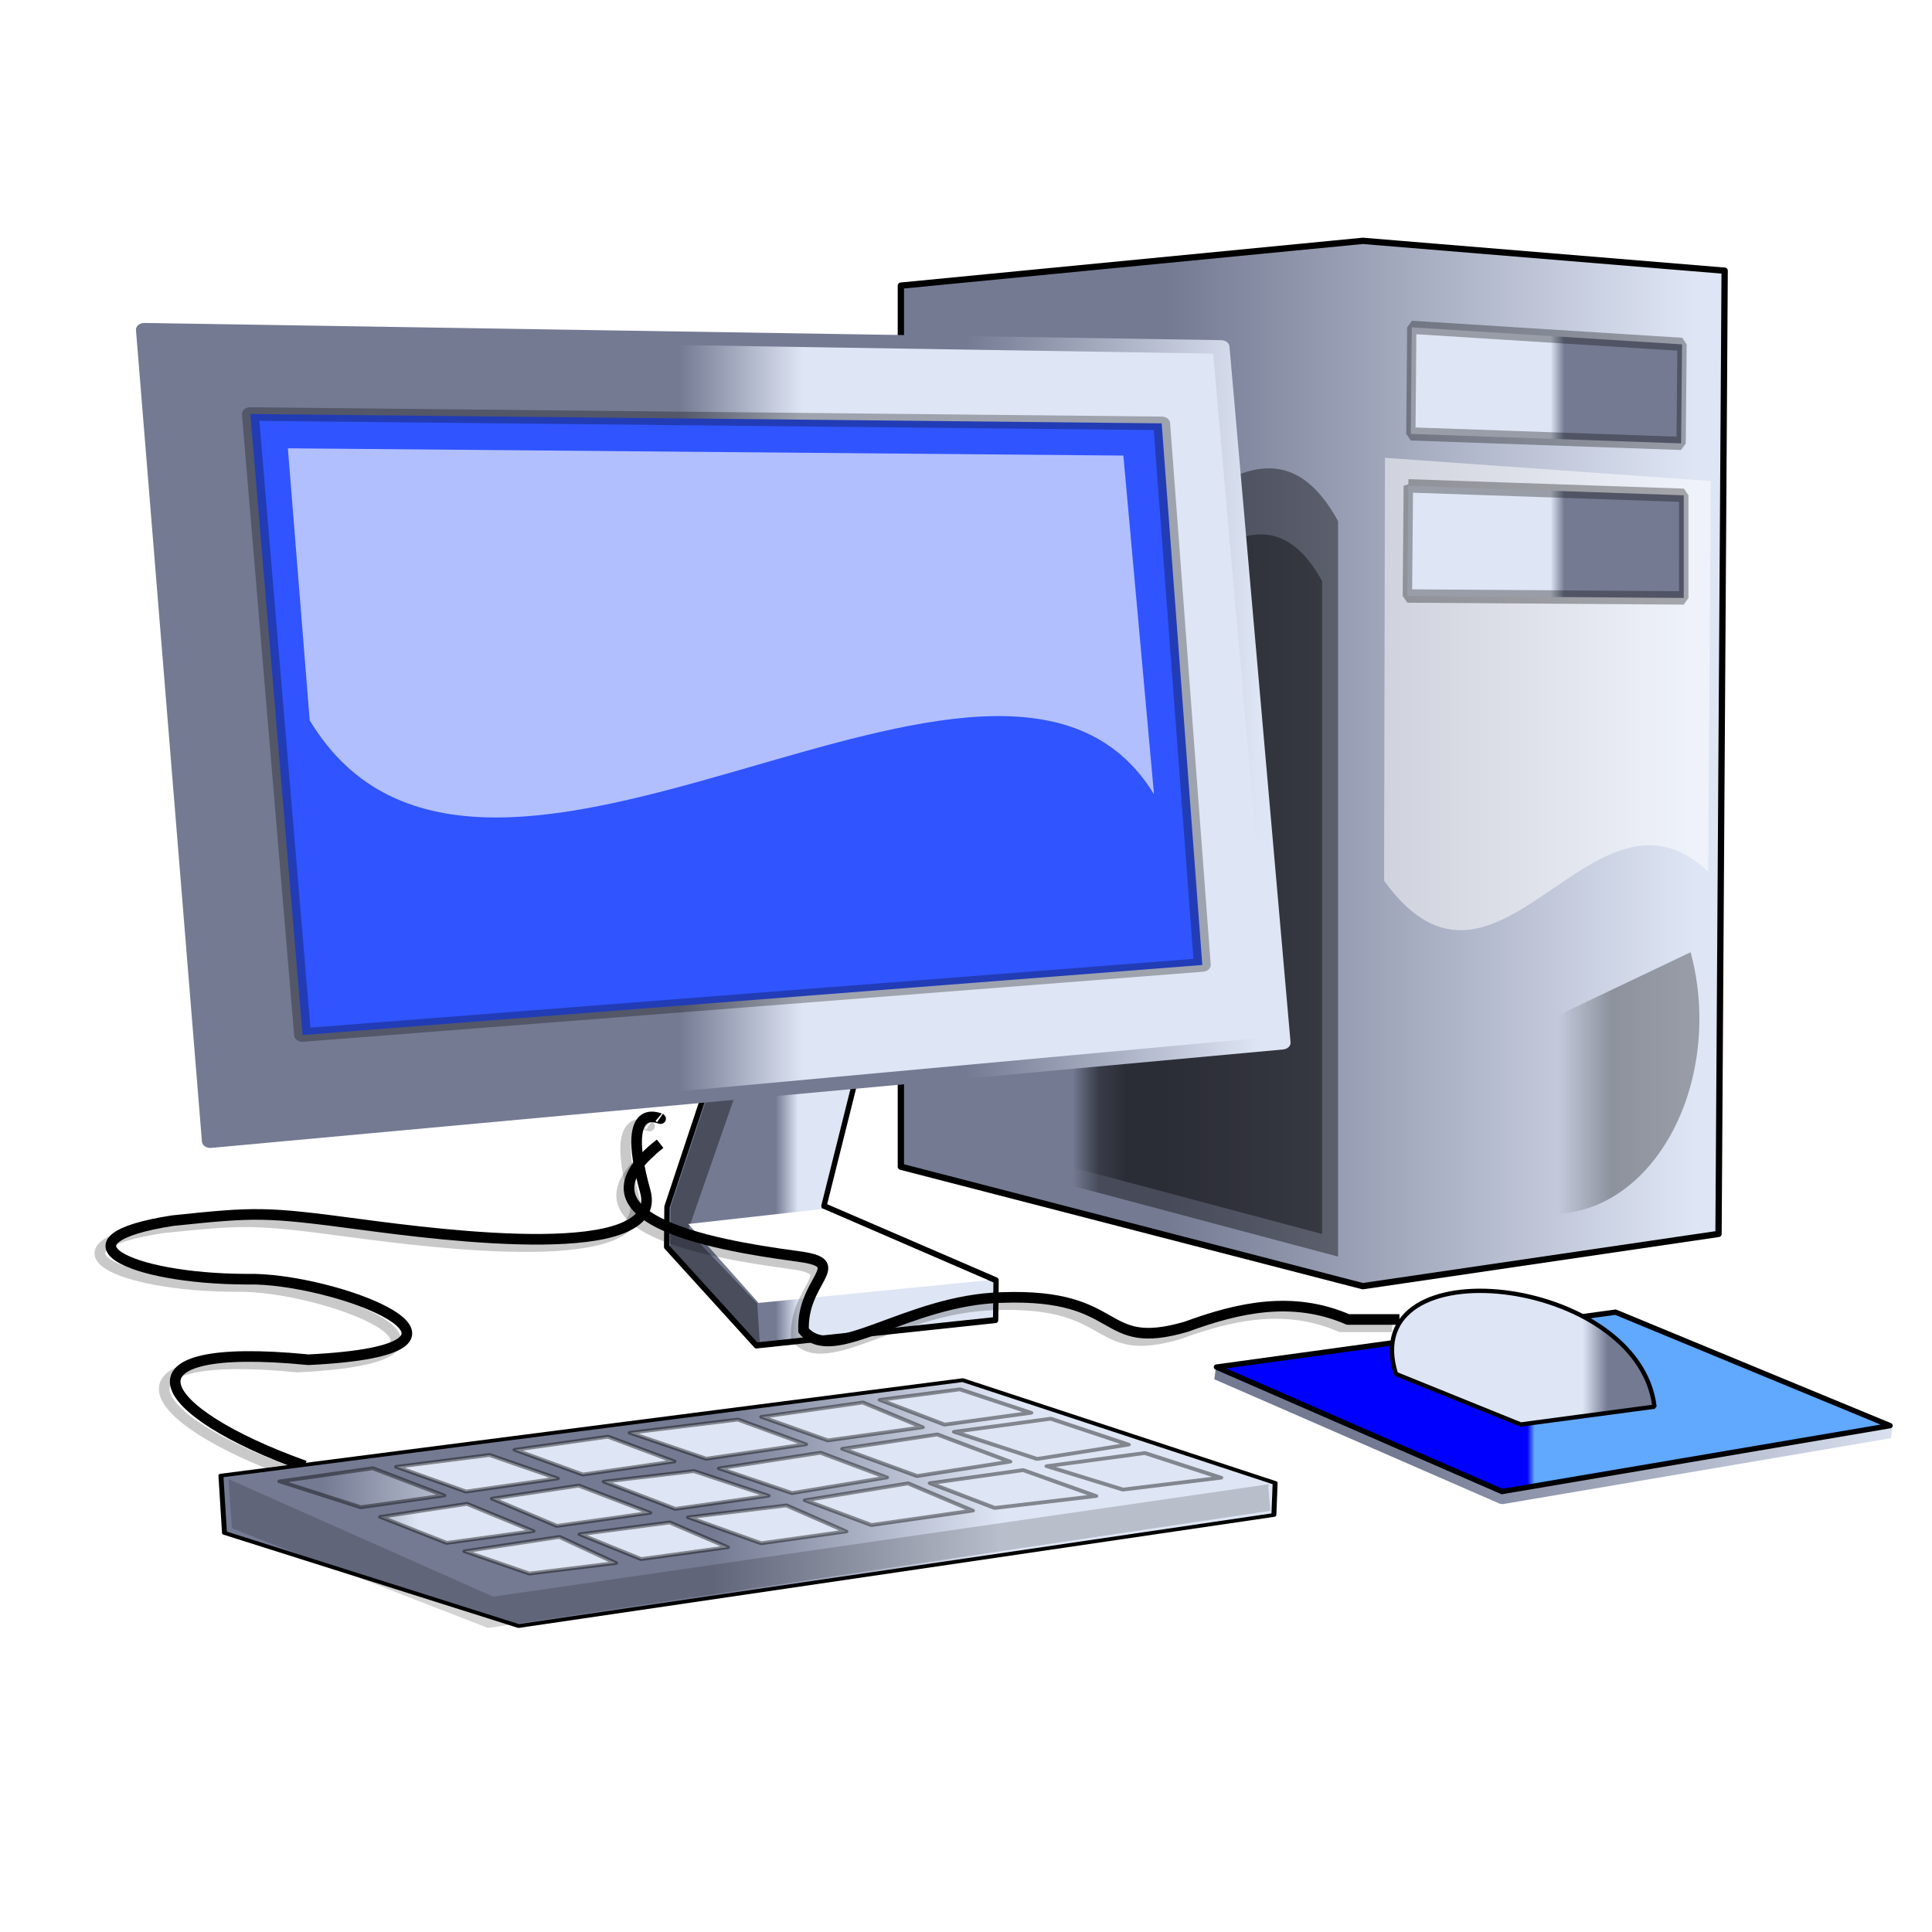<?xml version="1.0" encoding="UTF-8" standalone="no"?>
<svg
   width="115"
   height="115"
   version="1.1"
   id="svg2475"
   sodipodi:docname="computer_technology_internet_web.svg"
   inkscape:version="1.2.2 (b0a8486541, 2022-12-01)"
   inkscape:export-filename="computador_de_escritorio.png"
   inkscape:export-xdpi="96"
   inkscape:export-ydpi="96"
   xmlns:inkscape="http://www.inkscape.org/namespaces/inkscape"
   xmlns:sodipodi="http://sodipodi.sourceforge.net/DTD/sodipodi-0.dtd"
   xmlns:xlink="http://www.w3.org/1999/xlink"
   xmlns="http://www.w3.org/2000/svg"
   xmlns:svg="http://www.w3.org/2000/svg">
  <sodipodi:namedview
     id="namedview2477"
     pagecolor="#ffffff"
     bordercolor="#666666"
     borderopacity="1.0"
     inkscape:showpageshadow="2"
     inkscape:pageopacity="0.0"
     inkscape:pagecheckerboard="0"
     inkscape:deskcolor="#d1d1d1"
     showgrid="false"
     inkscape:zoom="4.6433345"
     inkscape:cx="25.628134"
     inkscape:cy="76.66904"
     inkscape:window-width="1864"
     inkscape:window-height="1011"
     inkscape:window-x="0"
     inkscape:window-y="0"
     inkscape:window-maximized="1"
     inkscape:current-layer="svg2475" />
  <defs
     id="defs2408">
    <filter
       id="filter3595"
       x="-0.03"
       y="-0.096"
       width="1.061"
       height="1.191">
      <feGaussianBlur
         stdDeviation="0.219"
         id="feGaussianBlur3597" />
    </filter>
    <filter
       id="filter3547"
       x="-0.032"
       y="-0.102"
       width="1.064"
       height="1.204">
      <feGaussianBlur
         stdDeviation="0.219"
         id="feGaussianBlur3549" />
    </filter>
    <filter
       id="filter3583"
       x="-0.029"
       y="-0.099"
       width="1.058"
       height="1.198">
      <feGaussianBlur
         stdDeviation="0.219"
         id="feGaussianBlur3585" />
    </filter>
    <filter
       id="filter3559"
       x="-0.031"
       y="-0.102"
       width="1.062"
       height="1.204">
      <feGaussianBlur
         stdDeviation="0.219"
         id="feGaussianBlur3561" />
    </filter>
    <filter
       id="filter3535"
       x="-0.034"
       y="-0.104"
       width="1.067"
       height="1.207">
      <feGaussianBlur
         stdDeviation="0.211"
         id="feGaussianBlur3537" />
    </filter>
    <filter
       id="filter3527"
       x="-0.033"
       y="-0.104"
       width="1.066"
       height="1.207">
      <feGaussianBlur
         stdDeviation="0.211"
         id="feGaussianBlur3529" />
    </filter>
    <filter
       id="filter3495"
       x="-0.032"
       y="-0.103"
       width="1.065"
       height="1.206">
      <feGaussianBlur
         stdDeviation="0.238"
         id="feGaussianBlur3497" />
    </filter>
    <filter
       id="filter3511"
       x="-0.033"
       y="-0.098"
       width="1.066"
       height="1.196">
      <feGaussianBlur
         stdDeviation="0.229"
         id="feGaussianBlur3513" />
    </filter>
    <filter
       id="filter3503"
       x="-0.032"
       y="-0.106"
       width="1.063"
       height="1.212">
      <feGaussianBlur
         stdDeviation="0.221"
         id="feGaussianBlur3505" />
    </filter>
    <filter
       id="filter3571"
       x="-0.032"
       y="-0.102"
       width="1.064"
       height="1.204">
      <feGaussianBlur
         stdDeviation="0.219"
         id="feGaussianBlur3573" />
    </filter>
    <filter
       id="filter3655"
       x="-0.034"
       y="-0.109"
       width="1.067"
       height="1.219">
      <feGaussianBlur
         stdDeviation="0.219"
         id="feGaussianBlur3657" />
    </filter>
    <filter
       id="filter3667"
       x="-0.029"
       y="-0.096"
       width="1.058"
       height="1.191">
      <feGaussianBlur
         stdDeviation="0.219"
         id="feGaussianBlur3669" />
    </filter>
    <filter
       id="filter3519"
       x="-0.033"
       y="-0.098"
       width="1.066"
       height="1.196">
      <feGaussianBlur
         stdDeviation="0.216"
         id="feGaussianBlur3521" />
    </filter>
    <filter
       id="filter3679"
       x="-0.029"
       y="-0.106"
       width="1.058"
       height="1.211">
      <feGaussianBlur
         stdDeviation="0.219"
         id="feGaussianBlur3681" />
    </filter>
    <filter
       id="filter3607"
       x="-0.032"
       y="-0.102"
       width="1.063"
       height="1.204">
      <feGaussianBlur
         stdDeviation="0.219"
         id="feGaussianBlur3609" />
    </filter>
    <filter
       id="filter3631"
       x="-0.03"
       y="-0.093"
       width="1.061"
       height="1.186">
      <feGaussianBlur
         stdDeviation="0.219"
         id="feGaussianBlur3633" />
    </filter>
    <filter
       id="filter3619"
       x="-0.03"
       y="-0.093"
       width="1.061"
       height="1.186">
      <feGaussianBlur
         stdDeviation="0.219"
         id="feGaussianBlur3621" />
    </filter>
    <filter
       id="filter3643"
       x="-0.031"
       y="-0.102"
       width="1.061"
       height="1.204">
      <feGaussianBlur
         stdDeviation="0.219"
         id="feGaussianBlur3645" />
    </filter>
    <linearGradient
       gradientTransform="scale(1.664,0.601)"
       id="linearGradient3361"
       xlink:href="#linearGradient3323"
       y1="359.377"
       y2="359.377"
       x1="38.067"
       x2="28.143"
       gradientUnits="userSpaceOnUse" />
    <linearGradient
       gradientTransform="scale(1.705,0.586)"
       id="linearGradient3369"
       xlink:href="#linearGradient3323"
       y1="374.247"
       y2="374.247"
       x1="36.143"
       x2="26.496"
       gradientUnits="userSpaceOnUse" />
    <linearGradient
       gradientTransform="scale(1.673,0.598)"
       id="linearGradient3373"
       xlink:href="#linearGradient3323"
       y1="363.907"
       y2="363.907"
       x1="36.13"
       x2="26.271"
       gradientUnits="userSpaceOnUse" />
    <linearGradient
       gradientTransform="scale(1.647,0.607)"
       id="linearGradient3365"
       xlink:href="#linearGradient3323"
       y1="356.93"
       y2="356.93"
       x1="37.498"
       x2="27.458"
       gradientUnits="userSpaceOnUse" />
    <linearGradient
       gradientTransform="scale(1.626,0.615)"
       id="linearGradient3353"
       xlink:href="#linearGradient3323"
       y1="354.722"
       y2="354.722"
       x1="42.044"
       x2="29.702"
       gradientUnits="userSpaceOnUse" />
    <linearGradient
       gradientTransform="scale(1.627,0.615)"
       id="linearGradient3357"
       xlink:href="#linearGradient3323"
       y1="353.635"
       y2="353.635"
       x1="44.593"
       x2="25.266"
       gradientUnits="userSpaceOnUse" />
    <linearGradient
       gradientTransform="scale(1.676,0.597)"
       id="linearGradient3377"
       xlink:href="#linearGradient3323"
       y1="368.985"
       y2="368.985"
       x1="35.966"
       x2="26.161"
       gradientUnits="userSpaceOnUse" />
    <linearGradient
       id="linearGradient3736"
       xlink:href="#linearGradient3708"
       y1="394.291"
       y2="394.291"
       x1="142.61"
       x2="141.885"
       gradientTransform="scale(1.917,0.522)"
       gradientUnits="userSpaceOnUse" />
    <linearGradient
       gradientTransform="scale(1.889,0.529)"
       id="linearGradient3734"
       xlink:href="#linearGradient3720"
       y1="450.523"
       y2="450.523"
       x1="182.714"
       x2="131.397"
       gradientUnits="userSpaceOnUse" />
    <linearGradient
       gradientTransform="scale(1.889,0.529)"
       id="linearGradient3732"
       xlink:href="#linearGradient3708"
       y1="363.566"
       y2="363.566"
       x1="112.234"
       x2="180.878"
       gradientUnits="userSpaceOnUse" />
    <linearGradient
       gradientTransform="scale(1.655,0.604)"
       id="linearGradient3381"
       xlink:href="#linearGradient3323"
       y1="365.512"
       y2="365.512"
       x1="35.516"
       x2="25.583"
       gradientUnits="userSpaceOnUse" />
    <linearGradient
       gradientTransform="matrix(0.44,0,0,0.228,4.956,22.608)"
       id="linearGradient3747"
       xlink:href="#linearGradient3741"
       y1="335.187"
       y2="335.187"
       x1="202.854"
       x2="206.243"
       gradientUnits="userSpaceOnUse" />
    <linearGradient
       gradientTransform="scale(1.778,0.562)"
       id="linearGradient3397"
       xlink:href="#linearGradient3323"
       y1="391.8"
       y2="391.8"
       x1="31.807"
       x2="22.583"
       gradientUnits="userSpaceOnUse" />
    <linearGradient
       gradientTransform="scale(1.707,0.586)"
       id="linearGradient3385"
       xlink:href="#linearGradient3323"
       y1="378.614"
       y2="378.614"
       x1="33.769"
       x2="24.162"
       gradientUnits="userSpaceOnUse" />
    <linearGradient
       gradientTransform="scale(1.714,0.584)"
       id="linearGradient3393"
       xlink:href="#linearGradient3323"
       y1="375.902"
       y2="375.902"
       x1="33.625"
       x2="24.027"
       gradientUnits="userSpaceOnUse" />
    <linearGradient
       gradientTransform="scale(1.655,0.604)"
       id="linearGradient3389"
       xlink:href="#linearGradient3323"
       y1="361.521"
       y2="361.521"
       x1="35.789"
       x2="25.855"
       gradientUnits="userSpaceOnUse" />
    <linearGradient
       gradientTransform="scale(1.687,0.593)"
       id="linearGradient3349"
       xlink:href="#linearGradient3323"
       y1="378.346"
       y2="378.346"
       x1="34.176"
       x2="24.371"
       gradientUnits="userSpaceOnUse" />
    <linearGradient
       id="linearGradient3204">
      <stop
         offset="0"
         style="stop-color:#dee5f4"
         id="stop3206" />
      <stop
         offset="1"
         style="stop-color:#747a92"
         id="stop3208" />
    </linearGradient>
    <linearGradient
       id="linearGradient2403">
      <stop
         offset="0"
         style="stop-opacity:.392"
         id="stop2405" />
      <stop
         offset="1"
         style="stop-opacity:0"
         id="stop2407" />
    </linearGradient>
    <linearGradient
       gradientTransform="scale(1.689,0.592)"
       id="linearGradient3345"
       xlink:href="#linearGradient3323"
       y1="376.893"
       y2="376.893"
       x1="35.261"
       x2="25.509"
       gradientUnits="userSpaceOnUse" />
    <linearGradient
       id="linearGradient3817">
      <stop
         offset="0"
         style="stop-opacity:.314"
         id="stop3819" />
      <stop
         offset="1"
         style="stop-opacity:0"
         id="stop3821" />
    </linearGradient>
    <linearGradient
       id="linearGradient3788">
      <stop
         offset="0"
         style="stop-color:#fff"
         id="stop3790" />
      <stop
         offset="1"
         style="stop-color:#fff;stop-opacity:0"
         id="stop3792" />
    </linearGradient>
    <linearGradient
       id="linearGradient3775">
      <stop
         offset="0"
         style="stop-color:#dee5f4"
         id="stop3777" />
      <stop
         offset="1"
         style="stop-color:#747a92"
         id="stop3779" />
    </linearGradient>
    <linearGradient
       id="linearGradient3801">
      <stop
         offset="0"
         style="stop-color:#dee5f4"
         id="stop3803" />
      <stop
         offset="1"
         style="stop-color:#747a92"
         id="stop3805" />
    </linearGradient>
    <linearGradient
       id="linearGradient3212">
      <stop
         offset="0"
         style="stop-color:#dee5f4"
         id="stop3214" />
      <stop
         offset="1"
         style="stop-color:#747a92"
         id="stop3216" />
    </linearGradient>
    <linearGradient
       id="linearGradient3741">
      <stop
         offset="0"
         style="stop-color:#dee5f4"
         id="stop3743" />
      <stop
         offset="1"
         style="stop-color:#747a92"
         id="stop3745" />
    </linearGradient>
    <linearGradient
       id="linearGradient3720">
      <stop
         offset="0"
         style="stop-color:#dee5f4"
         id="stop3722" />
      <stop
         offset="1"
         style="stop-color:#747a92"
         id="stop3724" />
    </linearGradient>
    <linearGradient
       id="linearGradient3222">
      <stop
         offset="0"
         style="stop-color:#61a8ff"
         id="stop3224" />
      <stop
         offset="1"
         style="stop-color:#00f"
         id="stop3226" />
    </linearGradient>
    <linearGradient
       id="linearGradient3708">
      <stop
         offset="0"
         style="stop-color:#61a8ff"
         id="stop3710" />
      <stop
         offset="1"
         style="stop-color:#00f"
         id="stop3712" />
    </linearGradient>
    <linearGradient
       id="linearGradient3323">
      <stop
         offset="0"
         style="stop-color:#dee5f4"
         id="stop3325" />
      <stop
         offset="1"
         style="stop-color:#747a92"
         id="stop3327" />
    </linearGradient>
    <linearGradient
       id="linearGradient3238">
      <stop
         offset="0"
         style="stop-color:#dee5f4"
         id="stop3240" />
      <stop
         offset="1"
         style="stop-color:#747a92"
         id="stop3242" />
    </linearGradient>
    <linearGradient
       id="linearGradient3282">
      <stop
         offset="0"
         style="stop-color:#dee5f4"
         id="stop3284" />
      <stop
         offset="1"
         style="stop-color:#747a92"
         id="stop3286" />
    </linearGradient>
    <linearGradient
       id="linearGradient3263">
      <stop
         offset="0"
         style="stop-color:#fff"
         id="stop3265" />
      <stop
         offset="1"
         style="stop-color:#fff;stop-opacity:0"
         id="stop3267" />
    </linearGradient>
    <linearGradient
       id="linearGradient3781"
       xlink:href="#linearGradient3775"
       y1="185.774"
       y2="185.774"
       x1="245.594"
       x2="151.41"
       gradientTransform="matrix(0.333,0,0,0.422,17.836,-0.886)"
       gradientUnits="userSpaceOnUse" />
    <linearGradient
       id="linearGradient3276"
       xlink:href="#linearGradient3238"
       y1="178.169"
       y2="178.169"
       x1="92.692"
       x2="88.361"
       gradientTransform="scale(0.974,1.027)"
       gradientUnits="userSpaceOnUse" />
    <linearGradient
       gradientTransform="scale(1.905,0.525)"
       id="linearGradient3278"
       xlink:href="#linearGradient3263"
       y1="241.5"
       y2="241.5"
       x1="8.988"
       x2="-10.492"
       gradientUnits="userSpaceOnUse" />
    <linearGradient
       id="linearGradient3794"
       xlink:href="#linearGradient3788"
       y1="18.648"
       y2="18.648"
       x1="261.29"
       x2="261.29"
       gradientTransform="matrix(0.281,0,0,0.406,17.794,13.579)"
       gradientUnits="userSpaceOnUse" />
    <linearGradient
       gradientTransform="scale(1.805,0.554)"
       id="linearGradient3291"
       xlink:href="#linearGradient3282"
       y1="496.672"
       y2="496.672"
       x1="103.499"
       x2="70.865"
       gradientUnits="userSpaceOnUse" />
    <linearGradient
       id="linearGradient3329"
       xlink:href="#linearGradient3323"
       y1="370.144"
       y2="370.144"
       x1="52.263"
       x2="29.119"
       gradientTransform="scale(1.679,0.596)"
       gradientUnits="userSpaceOnUse" />
    <linearGradient
       gradientTransform="scale(1.737,0.576)"
       id="linearGradient3341"
       xlink:href="#linearGradient3323"
       y1="385.76"
       y2="385.76"
       x1="35.404"
       x2="25.97"
       gradientUnits="userSpaceOnUse" />
    <linearGradient
       gradientTransform="scale(1.713,0.584)"
       id="linearGradient3333"
       xlink:href="#linearGradient3323"
       y1="377.693"
       y2="377.693"
       x1="37.51"
       x2="27.888"
       gradientUnits="userSpaceOnUse" />
    <linearGradient
       gradientTransform="scale(1.681,0.595)"
       id="linearGradient3337"
       xlink:href="#linearGradient3323"
       y1="372.095"
       y2="372.095"
       x1="37.304"
       x2="27.499"
       gradientUnits="userSpaceOnUse" />
    <linearGradient
       gradientTransform="scale(1.374,0.728)"
       id="linearGradient3233"
       xlink:href="#linearGradient3788"
       y1="28.852"
       y2="28.852"
       x1="168.883"
       x2="178.006"
       gradientUnits="userSpaceOnUse" />
    <linearGradient
       gradientTransform="scale(1.756,0.57)"
       id="linearGradient3807"
       xlink:href="#linearGradient3801"
       y1="71.723"
       y2="71.723"
       x1="132.14"
       x2="133.613"
       gradientUnits="userSpaceOnUse" />
    <linearGradient
       gradientTransform="scale(1.799,0.556)"
       id="linearGradient3811"
       xlink:href="#linearGradient3801"
       y1="68.912"
       y2="68.912"
       x1="128.983"
       x2="130.42"
       gradientUnits="userSpaceOnUse" />
    <linearGradient
       id="linearGradient3228"
       xlink:href="#linearGradient3222"
       y1="131.841"
       y2="131.841"
       x1="79.417"
       x2="79.417"
       gradientTransform="scale(1.108,0.902)"
       gradientUnits="userSpaceOnUse" />
    <linearGradient
       id="linearGradient3823"
       xlink:href="#linearGradient3817"
       y1="223.923"
       y2="223.923"
       x1="195.748"
       x2="187.576"
       gradientTransform="scale(1.244,0.804)"
       gradientUnits="userSpaceOnUse" />
    <linearGradient
       id="linearGradient3195"
       xlink:href="#linearGradient2403"
       y1="215.963"
       y2="215.963"
       x1="168.008"
       x2="162.293"
       gradientTransform="scale(0.875,1.143)"
       gradientUnits="userSpaceOnUse" />
    <linearGradient
       id="linearGradient3218"
       xlink:href="#linearGradient3212"
       y1="23.173"
       y2="23.173"
       x1="149.103"
       x2="116.123"
       gradientTransform="scale(1.061,0.942)"
       gradientUnits="userSpaceOnUse" />
    <linearGradient
       gradientTransform="scale(0.875,1.143)"
       id="linearGradient3199"
       xlink:href="#linearGradient2403"
       y1="226.197"
       y2="226.197"
       x1="173.722"
       x2="162.293"
       gradientUnits="userSpaceOnUse" />
    <linearGradient
       id="linearGradient3210"
       xlink:href="#linearGradient3204"
       y1="150.025"
       y2="150.025"
       x1="97.968"
       x2="84.116"
       gradientTransform="scale(1.061,0.942)"
       gradientUnits="userSpaceOnUse" />
  </defs>
  <g
     id="g3646">
    <g
       style="fill:none;fill-rule:evenodd;stroke:#000000;stroke-width:2"
       id="g3767"
       transform="matrix(0.316,0,0,0.316,4.956,22.608)">
      <path
         id="path3749"
         d="m 108.621,139.069 c 1.344,0.942 -8.048,-5.155 -2.759,13.793 3.812,13.656 -37.718,8.35 -53.793,6.207 -17.725,-2.363 -19.526,-2.326 -35.172,-0.69 -23.099,3.556 -8.561,10.949 13.793,11.034 16.305,-0.453 52.145,13.197 11.724,15.172 -37.153,-3.649 -29.354,9.717 -0.69,20" />
      <path
         style="stroke-opacity:0.214"
         id="path3751"
         d="m 106.552,140.448 c 1.344,0.942 -8.048,-5.155 -2.759,13.793 3.812,13.656 -37.718,8.35 -53.793,6.207 -17.725,-2.363 -19.526,-2.326 -35.172,-0.69 -23.099,3.556 -8.561,10.949 13.793,11.034 16.305,-0.453 52.145,13.197 11.724,15.172 -37.153,-3.649 -29.354,9.717 -0.69,20" />
    </g>
    <g
       id="g3271"
       transform="matrix(0.316,0,0,0.36,18.975,14.574)"
       style="stroke-linejoin:round;stroke-dashoffset:5.8">
      <path
         style="fill:url(#linearGradient3276);stroke:#000000"
         id="rect3235"
         d="m 80.808,118.87 26.447,-2.404 -12.1,42.461 32.425,12.288 -0.085,6.561 -45.081,4.207 -16.892,-16.327 0.062,-6.583 15.223,-40.203 z" />
      <path
         style="fill-opacity:0.373"
         id="path3246"
         d="m 85.986,121.542 -4.487,-2.667 -15.219,40.188 -0.062,6.594 16.875,16.312 -0.499,-6.93 -12.889,-11.824 -0.248,0.019 z" />
      <path
         style="fill:url(#linearGradient3278)"
         id="rect3260"
         d="m 69.603,161.897 25.465,-2.5 31,11.793 -43.224,3.759 z" />
    </g>
    <g
       id="g3591"
       transform="translate(1.181,0.994)">
      <path
         style="fill:url(#linearGradient3781);stroke:#000000;stroke-width:0.375;stroke-linejoin:round;stroke-dashoffset:5.8"
         id="rect3739"
         d="M 79.938,13.342 52.442,16.008 v 52.445 l 27.495,7.111 21.175,-3.111 0.365,-57.334 z" />
      <path
         style="fill:url(#linearGradient3794);stroke-width:0.675;stroke-dashoffset:5.8;stroke-opacity:0.551"
         id="rect3783"
         d="m 81.257,26.256 19.397,1.382 -0.158,23.25 c -6.897,-6.481 -12.567,9.857 -19.292,0.541 z" />
      <g
         style="stroke-linejoin:bevel;stroke-dashoffset:5.8"
         id="g2430"
         transform="matrix(0.316,0,0,0.449,17.794,-1.179)">
        <g
           style="stroke:#000000;stroke-opacity:0.314"
           id="g2423">
          <path
             style="fill:url(#linearGradient3807);stroke-width:1.748"
             id="rect3796"
             d="m 205.883,43.806 50.908,2.259 -0.173,13.129 -50.908,-1.258 0.173,-14.13 z" />
          <path
             style="fill:url(#linearGradient3811);stroke-width:1.775"
             id="path3809"
             d="m 205.235,64.82 51.881,1.255 -0.006,13.605 -52.054,-0.256 0.179,-14.605 z" />
        </g>
        <g
           style="stroke-width:1.764"
           id="g2428">
          <path
             style="fill:url(#linearGradient3823);stroke-opacity:0.314"
             id="path3815"
             d="m 258.404,126.651 a 27.503,25.839 0 1 1 -51.807,17.364" />
          <path
             style="fill:url(#linearGradient3195)"
             id="rect3845"
             d="m 112.5,71.5 c 27,30.333 59,-28.333 79.5,-2 V 167 l -80,-15 z" />
          <path
             style="fill:url(#linearGradient3199)"
             id="path3197"
             d="M 118.444,79.244 C 142.406,106.165 170.806,54.098 189,77.469 v 86.531 l -71,-13.312 0.444,-71.444 z" />
        </g>
      </g>
    </g>
    <g
       style="stroke-width:2;stroke-dashoffset:5.8"
       id="g2437"
       transform="matrix(0.501,0,0,0.403,-4.275,10.011)">
      <g
         style="stroke-linejoin:round"
         id="g2434">
        <path
           style="fill:url(#linearGradient3210);stroke:url(#linearGradient3218)"
           id="rect3201"
           d="m 25.686,23.859 127.922,2.541 7.257,102.774 -127.343,14.537 z" />
        <path
           style="fill:url(#linearGradient3228);stroke:#000000;stroke-opacity:0.286"
           id="rect3220"
           d="m 38.276,36.31 108.276,1.379 4.828,80 L 44.483,128.034 38.276,36.31 Z" />
      </g>
      <path
         style="opacity:0.626;fill:url(#linearGradient3233);stroke-opacity:0.551"
         id="path3231"
         d="M 42.736,41.374 142,42.448 145.638,92.466 C 127.278,55.177 65.903,123.948 45.328,81.552 L 42.736,41.373 Z" />
    </g>
    <g
       style="stroke-linejoin:round;stroke-dashoffset:5.8"
       id="g3683"
       transform="matrix(0.294,-0.002,0.002,0.223,4.327,42.423)">
      <path
         style="fill:url(#linearGradient3291);stroke:#000000"
         id="rect3280"
         d="m 28.621,203.897 150.345,-24.138 63.07,28.01 -0.312,8.542 -153.103,28.276 -59.378,-25.384 -0.622,-15.306 z" />
      <path
         style="fill-opacity:0.171"
         id="path3293"
         d="M 240.772,208.089 83.526,236.692 30.071,204.782 l 0.083,0.457 0.614,12.761 51.65,27.054 158.59,-29.862 -0.359,-6.243 0.123,-0.861 z"
         sodipodi:nodetypes="cccccccccc" />
      <g
         style="stroke:#000000;stroke-opacity:0.415"
         id="g2459">
        <path
           style="fill:url(#linearGradient3329);filter:url(#filter3495)"
           id="rect3320"
           d="m 40.54,205.54 18.839,-3.333 14.333,7.391 -16.839,3 z" />
        <path
           style="fill:url(#linearGradient3333);filter:url(#filter3503)"
           id="path3331"
           d="m 64.207,201.874 18.839,-3 13.667,6.391 -18.506,3.333 -14,-6.724 z" />
        <path
           style="fill:url(#linearGradient3337);filter:url(#filter3547)"
           id="path3335"
           d="m 88.207,197.54 18.839,-3.333 13.333,6.724 -18.506,3.333 -13.667,-6.724 z" />
        <path
           style="fill:url(#linearGradient3341);filter:url(#filter3583)"
           id="path3339"
           d="m 111.54,193.207 21.839,-3.333 13.667,6.724 -20.172,3.667 -15.333,-7.058 z" />
        <path
           style="fill:url(#linearGradient3345);filter:url(#filter3607)"
           id="path3343"
           d="m 138.207,189.207 20.506,-3.667 12,6.724 -19.172,3.333 -13.333,-6.391 z" />
        <path
           style="fill:url(#linearGradient3349);filter:url(#filter3655)"
           id="path3347"
           d="m 162.207,184.874 16.172,-2.667 14.333,6.391 -17.506,3 z" />
        <path
           style="fill:url(#linearGradient3353);filter:url(#filter3519)"
           id="path3351"
           d="m 60.873,215.207 17.506,-3.333 13.333,7.391 -17.506,3 z" />
        <path
           style="fill:url(#linearGradient3357);filter:url(#filter3511)"
           id="path3355"
           d="m 83.54,210.54 17.506,-3.333 14.333,7.391 -18.839,3.333 z" />
        <path
           style="fill:url(#linearGradient3361);filter:url(#filter3527)"
           id="path3359"
           d="m 77.874,224.54 19.172,-3.667 11.333,7.058 -17.506,2.667 -13,-6.058 z" />
        <path
           style="fill:url(#linearGradient3365);filter:url(#filter3535)"
           id="path3363"
           d="m 101.207,220.207 18.172,-3 11.667,6.724 -17.506,3 -12.333,-6.724 z" />
        <path
           style="fill:url(#linearGradient3369);filter:url(#filter3559)"
           id="path3367"
           d="m 106.207,206.207 18.172,-2.667 15,6.724 -18.839,3.333 -14.333,-7.391 z" />
        <path
           style="fill:url(#linearGradient3373);filter:url(#filter3571)"
           id="path3371"
           d="m 123.207,215.874 19.839,-3 12,7.058 -17.172,3 z" />
        <path
           style="fill:url(#linearGradient3377);filter:url(#filter3595)"
           id="path3375"
           d="m 129.54,202.874 20.506,-4 13.333,6.724 -19.172,4 -14.667,-6.724 z" />
        <path
           style="fill:url(#linearGradient3381);filter:url(#filter3631)"
           id="path3379"
           d="m 154.54,197.874 19.172,-3.667 14.667,7.391 -18.839,3.667 z" />
        <path
           style="fill:url(#linearGradient3385);filter:url(#filter3667)"
           id="path3383"
           d="m 177.207,193.54 19.506,-3.333 15.667,7.058 -18.506,3.667 -16.667,-7.391 z" />
        <path
           style="fill:url(#linearGradient3389);filter:url(#filter3619)"
           id="path3387"
           d="m 146.874,211.54 20.839,-4.333 13,7.391 -20.506,3.667 -13.333,-6.724 z" />
        <path
           style="fill:url(#linearGradient3393);filter:url(#filter3643)"
           id="path3391"
           d="m 172.207,207.207 18.839,-3.333 14.667,7.058 -20.506,3 -13,-6.724 z" />
        <path
           style="fill:url(#linearGradient3397);filter:url(#filter3679)"
           id="path3395"
           d="m 195.874,202.874 19.839,-3.333 15.333,6.724 -19.839,3 z" />
      </g>
    </g>
    <g
       id="g3728"
       transform="matrix(0.316,0,0,0.316,4.956,22.608)"
       style="stroke-dashoffset:5.8">
      <path
         style="fill:url(#linearGradient3732);stroke:url(#linearGradient3734);stroke-width:2;stroke-linejoin:bevel"
         id="path3716"
         d="M 213.448,187.345 288.621,177 l 51.724,21.379 -73.103,12.414 z" />
      <path
         style="fill:url(#linearGradient3736);stroke:#000000;stroke-linejoin:round"
         id="rect3705"
         d="M 213.448,185.965 288.621,175.621 340.345,197 267.241,209.414 213.448,185.965 Z" />
    </g>
    <path
       style="fill:url(#linearGradient3747);stroke:#000000;stroke-width:0.257;stroke-linejoin:bevel;stroke-dashoffset:5.8"
       id="rect3738"
       d="m 83.092,81.784 c -2.417,-7.724 14.445,-5.896 15.389,1.946 l -7.96,1.061 -7.429,-3.007 z" />
    <g
       style="fill:none;fill-rule:evenodd;stroke:#000000;stroke-width:2"
       id="g3763"
       transform="matrix(0.316,0,0,0.316,4.956,22.608)">
      <path
         id="path3757"
         d="m 108.659,143.897 c -19.962,15.557 16.621,19.883 27.022,21.379 8.407,1.379 -0.366,4.464 0,13.793 5.55,6.739 19.378,-5.751 37.415,-6.207 23.268,-0.819 18.045,10.332 34.644,5.517 9.882,-3.634 20.081,-5.894 30.486,-1.379 3.233,0 6.467,0 9.7,0" />
      <path
         style="stroke-opacity:0.212"
         id="path3759"
         d="m 107.273,145.276 c -19.962,15.557 16.621,19.883 27.022,21.379 8.407,1.379 -0.366,4.464 0,13.793 5.55,6.739 19.378,-5.751 37.415,-6.207 23.269,-0.819 18.045,10.332 34.644,5.517 9.882,-3.634 20.081,-5.894 30.486,-1.379 3.233,0 6.467,0 9.7,0" />
    </g>
    <rect
       width="109.15"
       x="5.496"
       y="22.253"
       height="81.941"
       style="opacity:0;fill:#bc8c8c;stroke-width:1.898"
       id="rect2546" />
  </g>
</svg>
